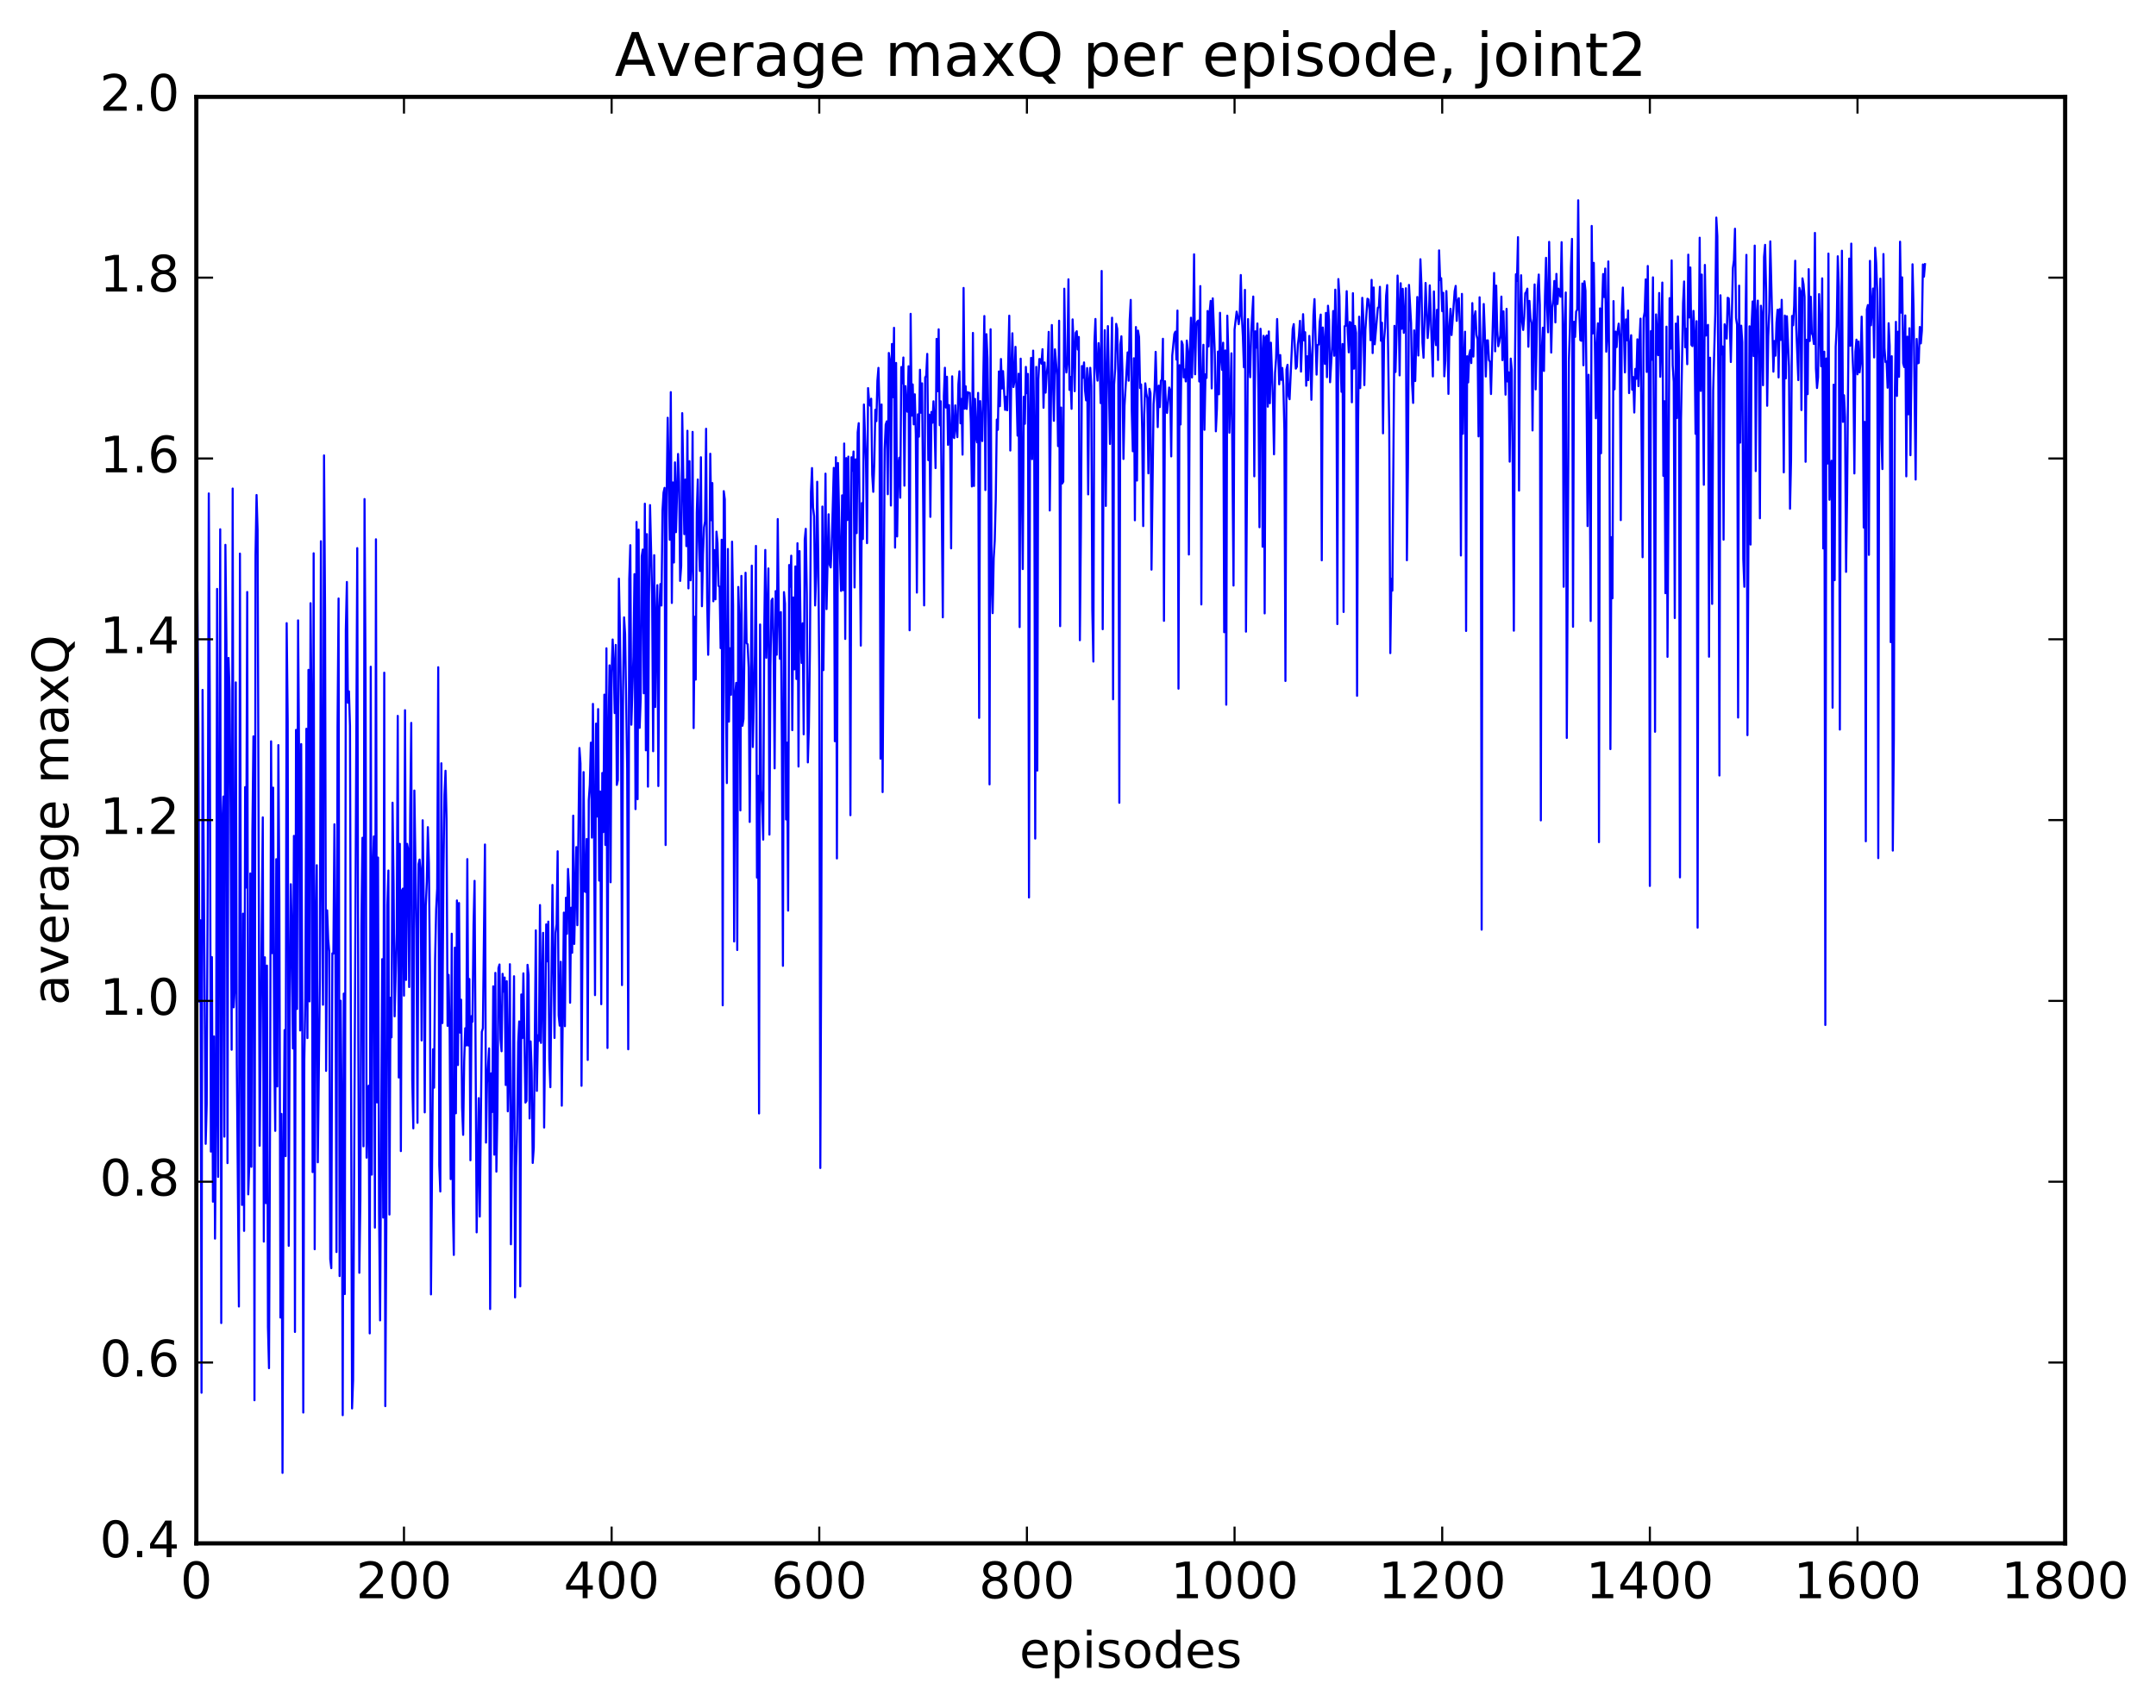 <?xml version="1.0" encoding="utf-8" standalone="no"?>
<!DOCTYPE svg PUBLIC "-//W3C//DTD SVG 1.1//EN"
  "http://www.w3.org/Graphics/SVG/1.1/DTD/svg11.dtd">
<!-- Created with matplotlib (http://matplotlib.org/) -->
<svg height="408pt" version="1.1" viewBox="0 0 515 408" width="515pt" xmlns="http://www.w3.org/2000/svg" xmlns:xlink="http://www.w3.org/1999/xlink">
 <defs>
  <style type="text/css">
*{stroke-linecap:butt;stroke-linejoin:round;stroke-miterlimit:100000;}
  </style>
 </defs>
 <g id="figure_1">
  <g id="patch_1">
   <path d="M 0 408.169 
L 515.768 408.169 
L 515.768 0 
L 0 0 
z
" style="fill:#ffffff;"/>
  </g>
  <g id="axes_1">
   <g id="patch_2">
    <path d="M 46.898 368.742 
L 493.298 368.742 
L 493.298 23.142 
L 46.898 23.142 
z
" style="fill:#ffffff;"/>
   </g>
   <g id="line2d_1">
    <path clip-path="url(#pc1cfe6713c)" d="M 47.145 141.643 
L 47.394 174.561 
L 47.642 239.34 
L 47.889 219.882 
L 48.138 332.762 
L 48.386 164.838 
L 49.13 273.29 
L 49.377 263.786 
L 49.626 205.947 
L 49.873 117.897 
L 50.121 167.702 
L 50.37 275.141 
L 50.617 228.675 
L 50.865 287.112 
L 51.114 247.623 
L 51.361 295.94 
L 51.609 265.784 
L 51.858 140.708 
L 52.105 281.186 
L 52.602 126.46 
L 52.849 316.11 
L 53.097 196.869 
L 53.346 190.309 
L 53.593 271.577 
L 53.842 130.175 
L 54.09 153.792 
L 54.337 277.896 
L 54.586 157.194 
L 54.834 164.947 
L 55.081 193.176 
L 55.33 250.81 
L 55.578 116.725 
L 55.825 240.681 
L 56.074 236.28 
L 56.322 163.039 
L 56.569 254.134 
L 57.066 312.159 
L 57.313 132.269 
L 57.562 241.567 
L 57.809 287.894 
L 58.057 218.301 
L 58.306 294.092 
L 58.553 188.061 
L 58.801 212.057 
L 59.05 141.444 
L 59.297 285.362 
L 59.545 278.325 
L 59.794 208.7 
L 60.041 278.78 
L 60.289 198.574 
L 60.538 175.936 
L 60.785 334.557 
L 61.033 132.667 
L 61.282 118.267 
L 61.529 126.685 
L 62.026 273.741 
L 62.77 195.289 
L 63.017 296.65 
L 63.266 228.725 
L 63.514 287.453 
L 63.761 230.707 
L 64.01 317.052 
L 64.257 326.89 
L 64.505 267.451 
L 64.754 177.121 
L 65.001 227.729 
L 65.249 188.183 
L 65.498 251.513 
L 65.746 270.193 
L 65.993 205.284 
L 66.242 259.579 
L 66.49 178.025 
L 66.737 215.285 
L 66.986 314.796 
L 67.234 266.147 
L 67.481 351.909 
L 67.73 276.473 
L 67.978 246.115 
L 68.225 276.243 
L 68.474 148.889 
L 68.722 172.376 
L 68.969 297.662 
L 69.218 238.434 
L 69.466 211.258 
L 69.713 223.542 
L 69.962 250.51 
L 70.21 199.716 
L 70.457 318.237 
L 70.706 174.386 
L 70.954 241.069 
L 71.201 148.223 
L 71.45 181.958 
L 71.698 246.205 
L 71.945 177.784 
L 72.194 238.676 
L 72.442 337.494 
L 72.689 253.223 
L 72.938 238.388 
L 73.186 174.122 
L 73.433 248.021 
L 73.681 160.048 
L 73.93 239.258 
L 74.177 144.12 
L 74.425 169.408 
L 74.674 280.038 
L 74.921 132.193 
L 75.169 298.475 
L 75.418 224.871 
L 75.665 206.721 
L 75.913 277.702 
L 76.409 233.451 
L 76.657 129.309 
L 76.906 207.899 
L 77.153 240.057 
L 77.401 108.81 
L 77.65 146.471 
L 77.897 255.862 
L 78.145 217.504 
L 78.394 224.434 
L 78.641 227.329 
L 78.889 300.86 
L 79.138 303 
L 79.385 227.783 
L 79.633 227.856 
L 79.882 196.946 
L 80.129 229.037 
L 80.377 299.14 
L 80.626 173.822 
L 80.874 142.992 
L 81.121 304.885 
L 81.37 239.095 
L 81.618 265.117 
L 81.865 338.126 
L 82.114 237.402 
L 82.362 309.183 
L 82.609 150.51 
L 82.858 139.048 
L 83.106 167.901 
L 83.353 165.184 
L 83.602 173.494 
L 84.097 336.514 
L 84.346 329.753 
L 85.338 130.957 
L 85.585 248.158 
L 85.834 304.101 
L 86.082 286.636 
L 86.329 221.239 
L 86.578 200.169 
L 86.826 273.885 
L 87.073 119.237 
L 87.322 162.417 
L 87.57 276.597 
L 87.817 260.676 
L 88.066 259.39 
L 88.314 318.582 
L 88.561 159.3 
L 88.809 280.653 
L 89.058 207.882 
L 89.305 199.836 
L 89.553 293.313 
L 89.802 128.85 
L 90.049 263.39 
L 90.297 204.887 
L 90.546 289.536 
L 90.793 315.469 
L 91.29 229.174 
L 91.537 290.909 
L 91.785 160.717 
L 92.034 335.959 
L 92.281 293.245 
L 92.529 216.296 
L 92.778 207.985 
L 93.025 290.186 
L 93.273 238.387 
L 93.522 247.848 
L 93.769 191.785 
L 94.017 211.359 
L 94.266 242.831 
L 94.761 223.022 
L 95.01 171.046 
L 95.257 257.447 
L 95.505 201.617 
L 95.754 275.029 
L 96.001 212.744 
L 96.249 212.311 
L 96.498 237.886 
L 96.746 169.683 
L 96.993 234.131 
L 97.242 201.617 
L 97.49 202.953 
L 97.737 235.834 
L 97.986 194.591 
L 98.234 172.719 
L 98.481 258.098 
L 98.73 269.597 
L 98.978 188.881 
L 99.474 222.137 
L 99.722 268.27 
L 99.969 206.475 
L 100.218 205.369 
L 100.466 208.134 
L 100.713 248.586 
L 100.962 195.982 
L 101.21 214.812 
L 101.457 265.776 
L 101.706 216.435 
L 101.954 210.668 
L 102.201 197.626 
L 102.45 206.31 
L 102.698 232.349 
L 102.945 309.263 
L 103.442 250.702 
L 103.689 259.876 
L 103.938 229.031 
L 104.186 217.301 
L 104.433 212.275 
L 104.681 159.416 
L 104.93 278.441 
L 105.177 284.68 
L 105.425 182.368 
L 105.674 244.434 
L 105.921 208.547 
L 106.169 189.92 
L 106.418 184.155 
L 106.665 195.684 
L 106.913 245.107 
L 107.162 232.92 
L 107.409 246.74 
L 107.657 281.714 
L 107.906 223.085 
L 108.153 287.35 
L 108.401 299.835 
L 108.65 226.412 
L 108.897 265.999 
L 109.145 215.142 
L 109.394 254.46 
L 109.641 215.753 
L 109.889 246.718 
L 110.138 238.853 
L 110.385 264.635 
L 110.633 271.144 
L 110.882 253.529 
L 111.129 245.673 
L 111.377 249.798 
L 111.626 205.263 
L 111.874 249.802 
L 112.121 233.91 
L 112.37 277.222 
L 112.618 242.78 
L 112.865 244.125 
L 113.114 221.049 
L 113.362 210.456 
L 113.858 294.442 
L 114.353 262.377 
L 114.602 290.671 
L 115.097 246.517 
L 115.346 245.684 
L 115.841 201.773 
L 116.09 272.997 
L 116.338 258.789 
L 116.834 250.488 
L 117.082 312.77 
L 117.329 256.448 
L 117.578 265.683 
L 117.826 235.658 
L 118.073 275.882 
L 118.322 232.448 
L 118.57 279.932 
L 118.817 265.619 
L 119.066 231.313 
L 119.314 230.442 
L 119.561 248.287 
L 119.809 251.177 
L 120.058 232.672 
L 120.305 236.929 
L 120.553 233.562 
L 120.802 259.238 
L 121.049 234.435 
L 121.297 265.522 
L 121.546 254.619 
L 121.793 230.376 
L 122.041 297.29 
L 122.785 233.256 
L 123.034 309.984 
L 123.281 278.93 
L 123.529 269.861 
L 123.778 249.001 
L 124.025 244.045 
L 124.273 307.345 
L 124.522 237.602 
L 124.769 248.027 
L 125.017 232.559 
L 125.513 263.431 
L 125.761 263.047 
L 126.01 230.522 
L 126.257 232.919 
L 126.505 267.227 
L 126.754 248.823 
L 127.001 255.828 
L 127.249 277.859 
L 127.498 274.292 
L 127.993 222.286 
L 128.242 260.642 
L 128.489 247.353 
L 128.738 248.694 
L 128.986 216.241 
L 129.233 249.178 
L 129.73 222.878 
L 129.977 269.397 
L 130.474 220.854 
L 130.721 229.69 
L 130.97 220.199 
L 131.218 253.227 
L 131.465 259.76 
L 131.962 211.434 
L 132.458 247.989 
L 132.706 222.922 
L 132.953 220.809 
L 133.202 203.389 
L 133.45 242.599 
L 133.697 245.059 
L 133.946 229.788 
L 134.194 264.175 
L 134.69 218.048 
L 134.938 245.186 
L 135.185 214.49 
L 135.434 223.105 
L 135.681 207.617 
L 135.929 212.453 
L 136.178 239.58 
L 136.425 216.874 
L 136.673 227.643 
L 136.922 194.877 
L 137.169 225.531 
L 137.666 202.391 
L 137.913 221.047 
L 138.41 178.723 
L 138.657 182.417 
L 138.905 259.427 
L 139.401 184.471 
L 139.649 212.985 
L 139.898 213.111 
L 140.145 200.456 
L 140.393 253.25 
L 140.642 191.169 
L 140.889 187.479 
L 141.137 177.436 
L 141.386 200.131 
L 141.633 168.179 
L 141.881 194.128 
L 142.13 237.76 
L 142.377 172.887 
L 142.625 195.092 
L 142.874 169.42 
L 143.121 210.393 
L 143.369 189.11 
L 143.618 239.928 
L 143.865 184.689 
L 144.113 198.8 
L 144.362 165.971 
L 144.609 201.883 
L 144.857 154.896 
L 145.106 250.39 
L 145.353 174.55 
L 145.601 158.968 
L 145.85 210.795 
L 146.097 160.66 
L 146.345 152.792 
L 146.594 158.667 
L 146.841 170.369 
L 147.089 154.085 
L 147.338 187.537 
L 147.585 186.363 
L 147.833 138.246 
L 148.082 150.15 
L 148.329 168.627 
L 148.577 235.363 
L 148.826 165 
L 149.073 147.505 
L 149.321 151.481 
L 149.817 183.716 
L 150.065 250.703 
L 150.314 138.338 
L 150.561 130.261 
L 150.81 173.154 
L 151.305 156.935 
L 151.554 137.177 
L 151.802 193.319 
L 152.049 124.708 
L 152.298 190.949 
L 152.546 126.541 
L 152.793 173.895 
L 153.042 166.986 
L 153.29 132.929 
L 153.537 131.299 
L 153.786 165.642 
L 154.034 120.343 
L 154.281 179.269 
L 154.53 127.612 
L 154.778 187.952 
L 155.025 142.809 
L 155.274 120.679 
L 155.769 141.866 
L 156.018 179.489 
L 156.266 132.649 
L 156.513 168.931 
L 156.762 148.309 
L 157.01 139.811 
L 157.257 187.805 
L 157.506 145.577 
L 157.754 139.542 
L 158.001 144.674 
L 158.25 121.965 
L 158.498 117.698 
L 158.745 116.56 
L 158.994 201.897 
L 159.242 118.575 
L 159.489 99.813 
L 159.986 128.972 
L 160.233 93.69 
L 160.482 144.062 
L 160.73 115.266 
L 160.977 134.396 
L 161.226 110.474 
L 161.474 127.152 
L 161.97 108.464 
L 162.218 115.129 
L 162.465 138.797 
L 162.714 135.207 
L 162.962 98.713 
L 163.458 127.614 
L 163.706 114.572 
L 163.953 130.48 
L 164.202 102.921 
L 164.45 140.581 
L 164.697 110.187 
L 164.946 138.651 
L 165.194 133.865 
L 165.441 103.19 
L 165.69 173.963 
L 165.938 147.375 
L 166.185 162.376 
L 166.434 122.557 
L 166.681 114.565 
L 166.929 129.335 
L 167.178 136.423 
L 167.425 109.251 
L 167.673 144.845 
L 167.922 132.446 
L 168.169 126.012 
L 168.417 124.535 
L 168.666 102.446 
L 168.913 142.871 
L 169.161 156.447 
L 169.41 143.18 
L 169.657 108.409 
L 169.905 124.287 
L 170.154 115.415 
L 170.401 143.659 
L 170.649 131.434 
L 170.898 143.193 
L 171.145 127.028 
L 171.393 129.714 
L 171.642 139.985 
L 171.889 140.186 
L 172.137 154.854 
L 172.386 128.955 
L 172.633 240.196 
L 172.881 117.347 
L 173.13 119.319 
L 173.377 164.846 
L 173.625 187.095 
L 173.874 131.172 
L 174.121 172.415 
L 174.369 154.889 
L 174.618 166.008 
L 174.865 129.42 
L 175.113 144.715 
L 175.362 224.945 
L 175.609 165.769 
L 175.857 163.155 
L 176.106 226.978 
L 176.353 140.239 
L 176.601 148.277 
L 176.85 193.629 
L 177.097 137.597 
L 177.345 173.406 
L 177.594 171.804 
L 178.089 136.844 
L 178.338 153.668 
L 178.585 153.922 
L 178.833 159.469 
L 179.082 196.385 
L 179.577 135.147 
L 179.826 178.476 
L 180.321 156.474 
L 180.57 130.43 
L 180.817 209.678 
L 181.065 185.362 
L 181.314 266.034 
L 181.561 149.206 
L 181.81 188.694 
L 182.058 192.441 
L 182.305 200.613 
L 182.554 150.421 
L 182.802 131.397 
L 183.049 157.166 
L 183.546 135.813 
L 183.793 199.406 
L 184.042 158.912 
L 184.29 143.505 
L 184.537 143.02 
L 184.786 154.493 
L 185.034 183.58 
L 185.281 141.228 
L 185.53 156.433 
L 185.778 124.013 
L 186.025 146.905 
L 186.274 157.393 
L 186.522 146.251 
L 186.769 177.903 
L 187.018 230.76 
L 187.266 141.468 
L 187.513 144.232 
L 187.762 195.79 
L 188.01 177.436 
L 188.257 217.571 
L 188.506 134.994 
L 188.754 140.186 
L 189.001 132.769 
L 189.25 174.454 
L 189.498 142.748 
L 189.745 159.924 
L 189.994 135.335 
L 190.242 162.229 
L 190.489 129.789 
L 190.738 183.147 
L 190.986 131.667 
L 191.233 150.439 
L 191.482 158.39 
L 191.73 148.92 
L 191.977 175.444 
L 192.226 128.953 
L 192.474 126.35 
L 192.721 142.071 
L 192.97 182.154 
L 193.218 173.749 
L 193.465 155.353 
L 193.714 117.594 
L 193.962 111.829 
L 194.209 121.244 
L 194.458 123.319 
L 194.706 144.656 
L 194.953 137.746 
L 195.202 115.103 
L 195.45 132.489 
L 195.697 160.549 
L 195.946 279.069 
L 196.194 219.075 
L 196.441 121.027 
L 196.69 160.107 
L 197.185 113.166 
L 197.434 145.535 
L 197.929 122.876 
L 198.178 134.915 
L 198.425 135.571 
L 198.673 130.294 
L 199.169 111.782 
L 199.417 177.099 
L 199.666 109.243 
L 199.913 205.104 
L 200.161 110.625 
L 200.657 133.361 
L 200.905 141.19 
L 201.154 118.349 
L 201.401 141.016 
L 201.649 105.967 
L 201.898 152.66 
L 202.145 109.454 
L 202.393 124.245 
L 202.642 109.098 
L 202.889 125.12 
L 203.137 194.773 
L 203.386 109.255 
L 203.633 112.474 
L 203.881 107.879 
L 204.13 140.358 
L 204.377 109.741 
L 204.625 127.375 
L 204.874 103.293 
L 205.121 101.105 
L 205.618 154.253 
L 205.865 120.2 
L 206.113 128.779 
L 206.362 96.649 
L 206.857 110.202 
L 207.106 129.771 
L 207.353 92.724 
L 207.601 95.884 
L 207.85 96.917 
L 208.097 95.262 
L 208.345 113.376 
L 208.594 117.515 
L 208.841 110.787 
L 209.089 97.902 
L 209.338 100.625 
L 209.585 90.986 
L 209.833 87.891 
L 210.082 97.495 
L 210.329 181.274 
L 210.577 96.633 
L 210.826 189.252 
L 211.321 107.359 
L 211.57 101.436 
L 211.817 100.676 
L 212.065 118.079 
L 212.314 84.331 
L 212.561 85.968 
L 212.81 120.781 
L 213.058 82.175 
L 213.305 94.898 
L 213.554 78.319 
L 213.802 130.843 
L 214.049 86.717 
L 214.298 128.168 
L 214.546 111.149 
L 214.793 109.351 
L 215.042 118.916 
L 215.29 87.697 
L 215.537 91.582 
L 215.786 85.417 
L 216.034 116.042 
L 216.281 92.245 
L 216.53 97.957 
L 216.778 98.39 
L 217.025 87.511 
L 217.274 150.592 
L 217.522 74.981 
L 217.769 99.326 
L 218.018 91.844 
L 218.266 101.389 
L 218.513 94.213 
L 218.762 103.87 
L 219.01 141.584 
L 219.257 98.997 
L 219.506 104.33 
L 219.754 88.347 
L 220.001 98.615 
L 220.25 91.589 
L 220.745 144.646 
L 220.994 90.21 
L 221.242 89.761 
L 221.489 84.555 
L 221.738 109.941 
L 221.986 99.077 
L 222.233 123.492 
L 222.482 98.439 
L 222.73 101.006 
L 222.977 95.879 
L 223.226 101.123 
L 223.474 111.834 
L 223.721 80.963 
L 223.97 93.484 
L 224.218 78.683 
L 224.465 101.595 
L 224.714 95.872 
L 225.209 147.493 
L 225.458 94.566 
L 225.706 87.864 
L 225.953 97.371 
L 226.202 90.017 
L 226.45 106.286 
L 226.697 96.781 
L 226.946 103.262 
L 227.194 131.02 
L 227.441 89.913 
L 227.69 104.252 
L 227.938 104.659 
L 228.185 96.847 
L 228.434 102.489 
L 228.681 104.449 
L 228.929 91.806 
L 229.178 88.709 
L 229.425 101.141 
L 229.673 95.309 
L 229.922 108.623 
L 230.169 68.797 
L 230.417 97.648 
L 230.666 92.291 
L 230.913 97.702 
L 231.161 93.698 
L 231.41 93.864 
L 231.657 93.868 
L 231.905 101.118 
L 232.154 116.231 
L 232.401 79.546 
L 232.649 116.11 
L 232.898 95.303 
L 233.145 104.209 
L 233.393 105.696 
L 233.642 93.87 
L 233.889 171.518 
L 234.137 95.835 
L 234.386 102.337 
L 234.633 105.38 
L 235.13 75.506 
L 235.377 117.085 
L 235.625 79.843 
L 235.874 85.516 
L 236.121 102.406 
L 236.369 187.413 
L 236.618 78.666 
L 236.865 138.446 
L 237.113 146.493 
L 237.362 133.425 
L 237.609 129.245 
L 237.857 119.294 
L 238.106 100.254 
L 238.353 102.694 
L 238.601 88.744 
L 238.85 97.049 
L 239.097 85.775 
L 239.345 92.836 
L 239.594 88.676 
L 240.089 97.928 
L 240.338 94.782 
L 240.585 98.025 
L 241.082 75.422 
L 241.329 107.64 
L 241.577 88.685 
L 241.826 79.626 
L 242.073 92.476 
L 242.321 91.062 
L 242.57 82.869 
L 243.065 104.083 
L 243.314 89.291 
L 243.561 149.826 
L 243.81 85.693 
L 244.305 135.968 
L 244.554 94.806 
L 244.802 101.255 
L 245.049 87.665 
L 245.298 93.949 
L 245.546 89.339 
L 245.793 214.434 
L 246.042 98.923 
L 246.29 85.508 
L 246.537 109.701 
L 246.786 83.769 
L 247.034 101.589 
L 247.281 200.354 
L 247.53 87.66 
L 247.778 184.111 
L 248.025 90.74 
L 248.274 85.775 
L 248.522 85.84 
L 248.769 86.899 
L 249.018 83.435 
L 249.266 97.428 
L 249.513 86.607 
L 249.762 93.812 
L 250.01 89.557 
L 250.257 87.233 
L 250.506 79.295 
L 250.754 121.969 
L 251.25 77.655 
L 251.745 100.545 
L 251.994 83.463 
L 252.489 89.623 
L 252.738 106.585 
L 252.986 76.625 
L 253.233 149.607 
L 253.482 97.366 
L 253.73 115.521 
L 253.977 115.079 
L 254.226 68.975 
L 254.474 85.325 
L 254.721 88.99 
L 254.97 86.362 
L 255.218 66.732 
L 255.465 93.15 
L 255.714 90.057 
L 255.962 97.679 
L 256.209 76.309 
L 256.457 82.615 
L 256.705 93.464 
L 256.954 79.527 
L 257.202 79.143 
L 257.45 83.506 
L 257.697 80.511 
L 257.945 152.959 
L 258.193 126.465 
L 258.442 87.46 
L 258.69 90.255 
L 258.938 86.593 
L 259.185 93.338 
L 259.433 95.655 
L 259.682 87.937 
L 259.93 118.115 
L 260.178 90.766 
L 260.425 87.876 
L 260.673 92.189 
L 260.921 145.678 
L 261.17 158.065 
L 261.418 81.951 
L 261.666 76.209 
L 261.913 88.003 
L 262.161 90.947 
L 262.409 81.975 
L 262.658 85.989 
L 262.906 96.305 
L 263.154 64.739 
L 263.401 150.334 
L 263.649 98.001 
L 263.897 78.881 
L 264.146 120.881 
L 264.394 89.09 
L 264.642 77.912 
L 265.137 106.075 
L 265.634 75.911 
L 265.882 167.073 
L 266.13 91.893 
L 266.377 88.043 
L 266.625 77.371 
L 266.873 78.558 
L 267.122 89.353 
L 267.37 191.807 
L 267.618 82.285 
L 267.865 80.343 
L 268.113 88.739 
L 268.361 109.66 
L 268.61 96.962 
L 269.353 84.196 
L 269.601 90.963 
L 269.849 76.489 
L 270.098 71.653 
L 270.346 98.225 
L 270.594 107.818 
L 270.841 85.594 
L 271.089 124.309 
L 271.337 78.137 
L 271.586 114.82 
L 271.834 78.987 
L 272.082 80.519 
L 272.329 92.707 
L 272.577 91.855 
L 272.825 102.484 
L 273.074 125.696 
L 273.322 98.994 
L 273.57 91.593 
L 273.817 93.994 
L 274.065 95.171 
L 274.313 113.096 
L 274.562 92.901 
L 274.81 93.925 
L 275.058 136.099 
L 275.553 96.553 
L 275.801 93.101 
L 276.05 84.063 
L 276.546 102.045 
L 276.793 92.149 
L 277.041 97.267 
L 277.289 91.011 
L 277.538 90.612 
L 277.786 80.944 
L 278.034 148.332 
L 278.281 91.082 
L 278.529 97.666 
L 278.777 98.663 
L 279.274 92.59 
L 279.522 93.284 
L 279.769 109.047 
L 280.017 84.939 
L 280.514 79.799 
L 280.762 79.244 
L 281.01 85.918 
L 281.257 74.195 
L 281.505 164.543 
L 281.753 87.26 
L 282.002 101.416 
L 282.25 81.533 
L 282.498 82.303 
L 282.745 90.166 
L 282.993 88.27 
L 283.241 91.139 
L 283.49 81.37 
L 283.738 83.899 
L 283.986 132.488 
L 284.233 84.407 
L 284.481 75.912 
L 284.729 90.189 
L 284.978 80.742 
L 285.226 60.761 
L 285.474 89.428 
L 285.721 77.786 
L 285.969 76.854 
L 286.217 76.592 
L 286.466 91.145 
L 286.714 68.354 
L 286.962 144.421 
L 287.209 91.25 
L 287.457 82.379 
L 287.705 102.69 
L 287.954 89.425 
L 288.202 90.296 
L 288.45 74.309 
L 288.697 82.774 
L 288.945 74.497 
L 289.193 71.881 
L 289.442 92.799 
L 289.69 71.283 
L 290.185 84.727 
L 290.433 103.049 
L 290.682 97.63 
L 290.93 83.997 
L 291.178 94.209 
L 291.425 74.738 
L 291.673 85.229 
L 291.921 88.377 
L 292.17 81.884 
L 292.418 151.05 
L 292.666 83.733 
L 292.913 168.374 
L 293.161 75.419 
L 293.409 84.465 
L 293.658 103.384 
L 294.154 84.415 
L 294.649 139.904 
L 294.897 78.733 
L 295.394 74.453 
L 295.642 75.608 
L 295.889 77.457 
L 296.137 75.52 
L 296.385 65.709 
L 296.634 75.453 
L 296.882 80.351 
L 297.13 87.749 
L 297.377 69.259 
L 297.625 150.918 
L 298.122 76.24 
L 298.37 86.201 
L 298.618 90.139 
L 298.865 79.515 
L 299.361 70.85 
L 299.61 113.804 
L 299.858 79.168 
L 300.106 83.063 
L 300.353 77.291 
L 300.601 93.665 
L 300.849 125.972 
L 301.098 78.55 
L 301.346 83.641 
L 301.594 130.63 
L 301.841 80.234 
L 302.089 146.553 
L 302.337 80.595 
L 302.586 80.141 
L 302.834 97.165 
L 303.082 79.191 
L 303.329 96.335 
L 303.577 81.878 
L 304.074 95.782 
L 304.322 108.55 
L 304.57 89.082 
L 304.817 85.625 
L 305.065 76.222 
L 305.562 91.822 
L 305.81 84.825 
L 306.058 90.753 
L 306.305 87.925 
L 306.553 92.322 
L 306.801 102.842 
L 307.05 162.703 
L 307.298 88.271 
L 307.546 87.158 
L 307.793 94.584 
L 308.041 95.384 
L 308.786 78.59 
L 309.034 77.435 
L 309.529 88.076 
L 309.777 87.619 
L 310.026 82.32 
L 310.274 80.242 
L 310.522 76.661 
L 310.769 88.785 
L 311.265 75.062 
L 311.514 81.343 
L 311.762 79.38 
L 312.01 92.165 
L 312.257 85.129 
L 312.505 90.827 
L 312.753 80.253 
L 313.002 84.675 
L 313.25 95.517 
L 313.745 75.231 
L 313.993 71.462 
L 314.49 89.508 
L 314.738 82.434 
L 314.986 82.311 
L 315.233 76.9 
L 315.481 75.158 
L 315.729 133.876 
L 315.978 78.246 
L 316.474 86.95 
L 316.721 74.762 
L 316.969 90.113 
L 317.217 73.046 
L 317.466 76.494 
L 317.714 91.326 
L 318.209 82.752 
L 318.457 74.314 
L 318.705 84.999 
L 318.954 69.207 
L 319.202 79.743 
L 319.45 149.112 
L 319.697 66.676 
L 319.945 70.824 
L 320.193 85.815 
L 320.442 93.617 
L 320.69 82.188 
L 320.938 146.213 
L 321.185 77.935 
L 321.433 77.867 
L 321.682 69.569 
L 321.93 79.241 
L 322.178 84.183 
L 322.425 76.915 
L 322.673 77.154 
L 322.921 96.115 
L 323.17 70.047 
L 323.418 88.09 
L 323.666 77.867 
L 323.913 79.529 
L 324.161 166.244 
L 324.409 100.991 
L 324.658 75.664 
L 324.906 92.72 
L 325.401 71.156 
L 325.649 75.842 
L 325.897 92.014 
L 326.146 78.901 
L 326.642 71.372 
L 326.889 71.557 
L 327.137 74.045 
L 327.385 81.283 
L 327.634 66.863 
L 327.882 84.357 
L 328.13 68.688 
L 328.377 82.259 
L 329.122 73.534 
L 329.37 73.365 
L 329.618 68.531 
L 329.865 81.419 
L 330.113 77.105 
L 330.361 103.533 
L 330.61 81.247 
L 330.858 78.268 
L 331.106 70.599 
L 331.353 68.116 
L 331.849 102.804 
L 332.098 156.044 
L 332.346 138.293 
L 332.594 141.118 
L 333.089 77.851 
L 333.337 88.878 
L 333.586 79.867 
L 333.834 65.836 
L 334.082 73.061 
L 334.329 89.69 
L 334.577 67.672 
L 334.825 78.559 
L 335.074 69.011 
L 335.322 79.528 
L 335.57 76.126 
L 335.817 68.875 
L 336.065 133.862 
L 336.313 111.289 
L 336.562 68.075 
L 337.058 77.197 
L 337.305 91.789 
L 337.553 96.268 
L 337.801 78.932 
L 338.05 91.043 
L 338.546 70.96 
L 338.793 84.94 
L 339.289 61.938 
L 339.538 68.114 
L 339.786 81.87 
L 340.034 85.478 
L 340.529 67.603 
L 341.026 80.757 
L 341.274 77.427 
L 341.522 68.181 
L 342.265 89.939 
L 342.514 69.629 
L 342.762 79.931 
L 343.01 82.464 
L 343.257 74.025 
L 343.505 86.008 
L 343.753 59.825 
L 344.002 66.906 
L 344.25 66.469 
L 344.498 74.35 
L 344.745 69.949 
L 344.993 89.908 
L 345.241 86.19 
L 345.49 69.543 
L 345.738 77.263 
L 345.986 94.116 
L 346.233 78.219 
L 346.481 73.785 
L 346.729 80.055 
L 347.474 69.542 
L 347.721 68.31 
L 347.969 76.665 
L 348.217 71.894 
L 348.466 71.233 
L 348.714 77.624 
L 348.962 132.72 
L 349.209 70.218 
L 349.457 103.646 
L 349.705 85.738 
L 349.954 79.252 
L 350.202 150.754 
L 350.45 85.122 
L 350.697 91.365 
L 350.945 84.816 
L 351.193 83.676 
L 351.442 86.745 
L 351.69 72.422 
L 351.938 85.195 
L 352.185 75.77 
L 352.433 74.368 
L 352.682 80 
L 352.93 81.041 
L 353.178 104.259 
L 353.425 71.026 
L 353.673 84.224 
L 353.921 222.121 
L 354.17 83.287 
L 354.418 72.634 
L 354.666 79.231 
L 354.913 89.958 
L 355.161 81.331 
L 355.409 81.321 
L 355.658 86.024 
L 355.906 86.429 
L 356.154 94.145 
L 356.897 65.211 
L 357.146 83.941 
L 357.394 68.235 
L 357.642 78.944 
L 357.889 82.734 
L 358.137 81.678 
L 358.385 80.078 
L 358.634 70.862 
L 358.882 86.045 
L 359.13 74.388 
L 359.625 94.292 
L 359.873 73.794 
L 360.122 91.153 
L 360.37 88.956 
L 360.618 110.301 
L 360.865 85.676 
L 361.113 88.356 
L 361.361 113.782 
L 361.61 150.69 
L 361.858 88.715 
L 362.106 65.529 
L 362.353 67.112 
L 362.601 56.659 
L 362.849 117.216 
L 363.098 75.882 
L 363.346 65.763 
L 363.594 76.94 
L 363.841 78.839 
L 364.089 75.774 
L 364.337 70.064 
L 364.586 69.736 
L 364.834 68.969 
L 365.082 82.844 
L 365.329 71.889 
L 365.577 76.032 
L 365.825 77.172 
L 366.074 102.844 
L 366.322 76.663 
L 366.57 67.958 
L 366.817 93.038 
L 367.313 68.904 
L 367.562 65.594 
L 367.81 72.939 
L 368.058 196.01 
L 368.305 83.142 
L 368.553 78.295 
L 368.801 88.627 
L 369.05 70.738 
L 369.298 61.603 
L 369.546 73.124 
L 369.793 79.395 
L 370.041 57.792 
L 370.538 84.236 
L 370.786 73.463 
L 371.034 71.58 
L 371.281 67.135 
L 371.529 77.032 
L 371.777 65.437 
L 372.026 72.63 
L 372.274 68.974 
L 372.522 70.407 
L 372.769 70.898 
L 373.017 57.862 
L 373.265 75.269 
L 373.514 140.197 
L 373.762 77.984 
L 374.01 69.881 
L 374.257 176.315 
L 374.753 86.28 
L 375.002 78.454 
L 375.25 63.808 
L 375.498 57.076 
L 375.745 149.757 
L 375.993 76.875 
L 376.241 80.496 
L 376.49 74.442 
L 376.738 73.984 
L 376.986 47.859 
L 377.233 73.942 
L 377.481 81.269 
L 377.729 81.418 
L 377.978 67.723 
L 378.226 87.274 
L 378.474 67.2 
L 378.721 69.474 
L 378.969 92.029 
L 379.217 125.691 
L 379.466 89.533 
L 379.714 107.735 
L 379.962 148.37 
L 380.209 53.98 
L 380.457 79.677 
L 380.705 62.804 
L 381.202 99.929 
L 381.45 82.179 
L 381.697 77.252 
L 381.945 201.212 
L 382.193 73.677 
L 382.442 108.285 
L 382.69 73.249 
L 382.938 65.475 
L 383.185 70.97 
L 383.433 64.165 
L 383.682 84.027 
L 383.93 79.668 
L 384.178 62.466 
L 384.425 93.683 
L 384.673 178.984 
L 384.921 128.346 
L 385.17 142.942 
L 385.418 71.941 
L 385.666 93.021 
L 385.913 79.244 
L 386.161 82.928 
L 386.409 79.077 
L 386.658 77.321 
L 386.906 80.379 
L 387.154 124.271 
L 387.401 74.608 
L 387.649 68.705 
L 388.146 88.975 
L 388.394 76.309 
L 388.642 81.302 
L 388.889 74.186 
L 389.137 93.916 
L 389.385 82.667 
L 389.634 80.094 
L 389.882 93.119 
L 390.13 90.091 
L 390.377 98.564 
L 390.625 88.134 
L 390.873 90.503 
L 391.122 81.064 
L 391.37 92.264 
L 391.618 81.622 
L 391.865 76.132 
L 392.361 133.136 
L 392.61 75.966 
L 392.858 74.538 
L 393.106 66.747 
L 393.353 88.865 
L 393.601 63.549 
L 393.849 89.902 
L 394.098 211.675 
L 394.346 79.113 
L 394.594 85.962 
L 394.841 66.263 
L 395.089 106.226 
L 395.337 174.841 
L 395.586 75.118 
L 396.082 84.851 
L 396.329 70.004 
L 396.577 90.017 
L 396.825 80.87 
L 397.074 67.509 
L 397.322 113.694 
L 397.57 95.865 
L 397.817 141.732 
L 398.065 78.049 
L 398.313 156.938 
L 398.81 71.239 
L 399.058 83.305 
L 399.305 62.214 
L 399.553 87.272 
L 399.801 91.246 
L 400.05 147.661 
L 400.298 77.316 
L 400.546 99.885 
L 400.793 75.605 
L 401.041 85.181 
L 401.289 209.627 
L 401.538 100.299 
L 402.034 72.367 
L 402.281 67.251 
L 402.529 82.971 
L 402.777 78.557 
L 403.026 87.022 
L 403.274 60.843 
L 403.522 75.846 
L 403.769 63.904 
L 404.017 82.405 
L 404.265 82.691 
L 404.514 74.278 
L 404.762 79.682 
L 405.01 103.653 
L 405.257 76.734 
L 405.505 221.646 
L 405.753 89.383 
L 406.002 56.799 
L 406.25 93.401 
L 406.498 65.599 
L 406.993 115.829 
L 407.241 63.3 
L 407.49 80.175 
L 407.738 78.235 
L 407.986 77.626 
L 408.233 156.908 
L 408.481 85.458 
L 408.978 144.286 
L 409.226 93.256 
L 409.721 74.901 
L 409.969 51.988 
L 410.217 56.428 
L 410.466 92.362 
L 410.714 185.286 
L 410.962 70.549 
L 411.209 84.692 
L 411.457 82.78 
L 411.705 128.947 
L 411.954 77.475 
L 412.202 78.693 
L 412.45 80.898 
L 412.697 71.142 
L 412.945 71.306 
L 413.193 77.228 
L 413.442 86.494 
L 413.938 64.03 
L 414.185 62.187 
L 414.433 54.652 
L 414.682 75.983 
L 414.93 77.599 
L 415.178 171.441 
L 415.425 68.246 
L 415.673 105.751 
L 415.921 77.812 
L 416.17 81.783 
L 416.418 133.551 
L 416.666 140.2 
L 416.913 80.418 
L 417.161 60.895 
L 417.409 175.647 
L 417.906 77.958 
L 418.154 130.109 
L 418.401 77.615 
L 418.649 72.024 
L 418.897 85.073 
L 419.146 58.679 
L 419.394 112.549 
L 419.642 75.294 
L 419.889 71.823 
L 420.137 87.495 
L 420.385 123.83 
L 420.634 73.046 
L 420.882 75.82 
L 421.13 92.041 
L 421.377 61.393 
L 421.625 58.501 
L 421.873 69.594 
L 422.122 96.949 
L 422.37 80.402 
L 422.618 74.529 
L 422.865 57.673 
L 423.61 88.799 
L 423.858 81.474 
L 424.106 84.982 
L 424.353 77.103 
L 424.601 74.014 
L 424.849 90.176 
L 425.098 73.865 
L 425.346 81.217 
L 425.594 71.633 
L 425.841 85.343 
L 426.089 112.859 
L 426.337 75.397 
L 426.586 90.396 
L 426.834 75.565 
L 427.329 87.538 
L 427.577 121.552 
L 427.825 109.941 
L 428.074 75.486 
L 428.322 77.712 
L 428.57 73.053 
L 428.817 62.299 
L 429.065 78.382 
L 429.562 90.823 
L 429.81 68.766 
L 430.058 69.69 
L 430.305 97.973 
L 430.553 66.504 
L 430.801 67.907 
L 431.05 70.912 
L 431.298 110.332 
L 431.546 81.175 
L 431.793 94.165 
L 432.041 64.307 
L 432.289 81.484 
L 432.538 70.897 
L 432.786 79.597 
L 433.034 80.185 
L 433.281 82.198 
L 433.529 55.65 
L 433.777 88.063 
L 434.026 92.706 
L 434.274 90.124 
L 434.522 70.27 
L 435.017 87.52 
L 435.265 66.504 
L 435.514 131.036 
L 435.762 84.029 
L 436.01 244.894 
L 436.257 85.655 
L 436.505 110.768 
L 436.753 60.585 
L 437.002 119.407 
L 437.25 112.841 
L 437.498 110.087 
L 437.745 169.083 
L 437.993 91.908 
L 438.241 138.622 
L 438.49 82.842 
L 438.738 77.961 
L 438.986 61.231 
L 439.233 68.588 
L 439.481 174.313 
L 439.729 84.041 
L 439.978 59.903 
L 440.226 100.797 
L 440.474 94.431 
L 440.721 99.646 
L 440.969 136.634 
L 441.217 118.145 
L 441.714 61.78 
L 441.962 82.61 
L 442.209 58.205 
L 442.457 83.388 
L 442.705 89.549 
L 442.954 113.116 
L 443.202 83.979 
L 443.45 81.151 
L 443.697 89.437 
L 443.945 81.588 
L 444.193 88.966 
L 444.442 86.631 
L 444.69 75.657 
L 444.938 88.176 
L 445.185 126.048 
L 445.433 100.804 
L 445.682 201.001 
L 445.93 73.948 
L 446.178 72.882 
L 446.425 132.573 
L 446.673 62.325 
L 446.921 77.708 
L 447.418 68.933 
L 447.666 85.4 
L 447.913 59.202 
L 448.161 62.821 
L 448.409 69.727 
L 448.658 205.029 
L 448.906 79.263 
L 449.154 66.561 
L 449.401 104.655 
L 449.649 112.071 
L 449.897 60.697 
L 450.146 83.195 
L 450.394 86.508 
L 450.642 86.339 
L 450.889 92.64 
L 451.137 77.229 
L 451.385 82.65 
L 451.634 153.43 
L 451.882 85.115 
L 452.13 203.226 
L 452.377 176.804 
L 452.625 93.922 
L 452.873 76.896 
L 453.122 94.602 
L 453.37 79.259 
L 453.618 90.026 
L 453.865 57.75 
L 454.113 74.696 
L 454.361 66.263 
L 454.61 86.776 
L 454.858 87.701 
L 455.106 75.368 
L 455.353 113.812 
L 455.601 80.445 
L 455.849 98.98 
L 456.098 78.428 
L 456.346 108.759 
L 456.841 63.141 
L 457.089 73.837 
L 457.586 114.577 
L 457.834 80.984 
L 458.082 86.819 
L 458.329 86.695 
L 458.577 78.115 
L 458.825 82.042 
L 459.074 79.02 
L 459.322 63.194 
L 459.57 66.101 
L 459.817 63.116 
L 459.817 63.116 
" style="fill:none;stroke:#0000ff;stroke-linecap:square;stroke-width:0.5;"/>
   </g>
   <g id="patch_3">
    <path d="M 46.898 368.742 
L 46.898 23.142 
" style="fill:none;stroke:#000000;stroke-linecap:square;stroke-linejoin:miter;"/>
   </g>
   <g id="patch_4">
    <path d="M 493.298 368.742 
L 493.298 23.142 
" style="fill:none;stroke:#000000;stroke-linecap:square;stroke-linejoin:miter;"/>
   </g>
   <g id="patch_5">
    <path d="M 46.898 368.742 
L 493.298 368.742 
" style="fill:none;stroke:#000000;stroke-linecap:square;stroke-linejoin:miter;"/>
   </g>
   <g id="patch_6">
    <path d="M 46.898 23.142 
L 493.298 23.142 
" style="fill:none;stroke:#000000;stroke-linecap:square;stroke-linejoin:miter;"/>
   </g>
   <g id="matplotlib.axis_1">
    <g id="xtick_1">
     <g id="line2d_2">
      <defs>
       <path d="M 0 0 
L 0 -4 
" id="m659dd2cdc7" style="stroke:#000000;stroke-width:0.5;"/>
      </defs>
      <g>
       <use style="stroke:#000000;stroke-width:0.5;" x="46.898" xlink:href="#m659dd2cdc7" y="368.742"/>
      </g>
     </g>
     <g id="line2d_3">
      <defs>
       <path d="M 0 0 
L 0 4 
" id="m765c051c4b" style="stroke:#000000;stroke-width:0.5;"/>
      </defs>
      <g>
       <use style="stroke:#000000;stroke-width:0.5;" x="46.898" xlink:href="#m765c051c4b" y="23.142"/>
      </g>
     </g>
     <g id="text_1">
      <!-- 0 -->
      <defs>
       <path d="M 31.781 66.406 
Q 24.172 66.406 20.328 58.906 
Q 16.5 51.422 16.5 36.375 
Q 16.5 21.391 20.328 13.891 
Q 24.172 6.391 31.781 6.391 
Q 39.453 6.391 43.281 13.891 
Q 47.125 21.391 47.125 36.375 
Q 47.125 51.422 43.281 58.906 
Q 39.453 66.406 31.781 66.406 
M 31.781 74.219 
Q 44.047 74.219 50.516 64.516 
Q 56.984 54.828 56.984 36.375 
Q 56.984 17.969 50.516 8.266 
Q 44.047 -1.422 31.781 -1.422 
Q 19.531 -1.422 13.062 8.266 
Q 6.594 17.969 6.594 36.375 
Q 6.594 54.828 13.062 64.516 
Q 19.531 74.219 31.781 74.219 
" id="BitstreamVeraSans-Roman-30"/>
      </defs>
      <g transform="translate(43.08 381.86)scale(0.12 -0.12)">
       <use xlink:href="#BitstreamVeraSans-Roman-30"/>
      </g>
     </g>
    </g>
    <g id="xtick_2">
     <g id="line2d_4">
      <g>
       <use style="stroke:#000000;stroke-width:0.5;" x="96.498" xlink:href="#m659dd2cdc7" y="368.742"/>
      </g>
     </g>
     <g id="line2d_5">
      <g>
       <use style="stroke:#000000;stroke-width:0.5;" x="96.498" xlink:href="#m765c051c4b" y="23.142"/>
      </g>
     </g>
     <g id="text_2">
      <!-- 200 -->
      <defs>
       <path d="M 19.188 8.297 
L 53.609 8.297 
L 53.609 0 
L 7.328 0 
L 7.328 8.297 
Q 12.938 14.109 22.625 23.891 
Q 32.328 33.688 34.812 36.531 
Q 39.547 41.844 41.422 45.531 
Q 43.312 49.219 43.312 52.781 
Q 43.312 58.594 39.234 62.25 
Q 35.156 65.922 28.609 65.922 
Q 23.969 65.922 18.812 64.312 
Q 13.672 62.703 7.812 59.422 
L 7.812 69.391 
Q 13.766 71.781 18.938 73 
Q 24.125 74.219 28.422 74.219 
Q 39.75 74.219 46.484 68.547 
Q 53.219 62.891 53.219 53.422 
Q 53.219 48.922 51.531 44.891 
Q 49.859 40.875 45.406 35.406 
Q 44.188 33.984 37.641 27.219 
Q 31.109 20.453 19.188 8.297 
" id="BitstreamVeraSans-Roman-32"/>
      </defs>
      <g transform="translate(85.045 381.86)scale(0.12 -0.12)">
       <use xlink:href="#BitstreamVeraSans-Roman-32"/>
       <use x="63.623" xlink:href="#BitstreamVeraSans-Roman-30"/>
       <use x="127.246" xlink:href="#BitstreamVeraSans-Roman-30"/>
      </g>
     </g>
    </g>
    <g id="xtick_3">
     <g id="line2d_6">
      <g>
       <use style="stroke:#000000;stroke-width:0.5;" x="146.097" xlink:href="#m659dd2cdc7" y="368.742"/>
      </g>
     </g>
     <g id="line2d_7">
      <g>
       <use style="stroke:#000000;stroke-width:0.5;" x="146.097" xlink:href="#m765c051c4b" y="23.142"/>
      </g>
     </g>
     <g id="text_3">
      <!-- 400 -->
      <defs>
       <path d="M 37.797 64.312 
L 12.891 25.391 
L 37.797 25.391 
z
M 35.203 72.906 
L 47.609 72.906 
L 47.609 25.391 
L 58.016 25.391 
L 58.016 17.188 
L 47.609 17.188 
L 47.609 0 
L 37.797 0 
L 37.797 17.188 
L 4.891 17.188 
L 4.891 26.703 
z
" id="BitstreamVeraSans-Roman-34"/>
      </defs>
      <g transform="translate(134.645 381.86)scale(0.12 -0.12)">
       <use xlink:href="#BitstreamVeraSans-Roman-34"/>
       <use x="63.623" xlink:href="#BitstreamVeraSans-Roman-30"/>
       <use x="127.246" xlink:href="#BitstreamVeraSans-Roman-30"/>
      </g>
     </g>
    </g>
    <g id="xtick_4">
     <g id="line2d_8">
      <g>
       <use style="stroke:#000000;stroke-width:0.5;" x="195.697" xlink:href="#m659dd2cdc7" y="368.742"/>
      </g>
     </g>
     <g id="line2d_9">
      <g>
       <use style="stroke:#000000;stroke-width:0.5;" x="195.697" xlink:href="#m765c051c4b" y="23.142"/>
      </g>
     </g>
     <g id="text_4">
      <!-- 600 -->
      <defs>
       <path d="M 33.016 40.375 
Q 26.375 40.375 22.484 35.828 
Q 18.609 31.297 18.609 23.391 
Q 18.609 15.531 22.484 10.953 
Q 26.375 6.391 33.016 6.391 
Q 39.656 6.391 43.531 10.953 
Q 47.406 15.531 47.406 23.391 
Q 47.406 31.297 43.531 35.828 
Q 39.656 40.375 33.016 40.375 
M 52.594 71.297 
L 52.594 62.312 
Q 48.875 64.062 45.094 64.984 
Q 41.312 65.922 37.594 65.922 
Q 27.828 65.922 22.672 59.328 
Q 17.531 52.734 16.797 39.406 
Q 19.672 43.656 24.016 45.922 
Q 28.375 48.188 33.594 48.188 
Q 44.578 48.188 50.953 41.516 
Q 57.328 34.859 57.328 23.391 
Q 57.328 12.156 50.688 5.359 
Q 44.047 -1.422 33.016 -1.422 
Q 20.359 -1.422 13.672 8.266 
Q 6.984 17.969 6.984 36.375 
Q 6.984 53.656 15.188 63.938 
Q 23.391 74.219 37.203 74.219 
Q 40.922 74.219 44.703 73.484 
Q 48.484 72.75 52.594 71.297 
" id="BitstreamVeraSans-Roman-36"/>
      </defs>
      <g transform="translate(184.245 381.86)scale(0.12 -0.12)">
       <use xlink:href="#BitstreamVeraSans-Roman-36"/>
       <use x="63.623" xlink:href="#BitstreamVeraSans-Roman-30"/>
       <use x="127.246" xlink:href="#BitstreamVeraSans-Roman-30"/>
      </g>
     </g>
    </g>
    <g id="xtick_5">
     <g id="line2d_10">
      <g>
       <use style="stroke:#000000;stroke-width:0.5;" x="245.298" xlink:href="#m659dd2cdc7" y="368.742"/>
      </g>
     </g>
     <g id="line2d_11">
      <g>
       <use style="stroke:#000000;stroke-width:0.5;" x="245.298" xlink:href="#m765c051c4b" y="23.142"/>
      </g>
     </g>
     <g id="text_5">
      <!-- 800 -->
      <defs>
       <path d="M 31.781 34.625 
Q 24.75 34.625 20.719 30.859 
Q 16.703 27.094 16.703 20.516 
Q 16.703 13.922 20.719 10.156 
Q 24.75 6.391 31.781 6.391 
Q 38.812 6.391 42.859 10.172 
Q 46.922 13.969 46.922 20.516 
Q 46.922 27.094 42.891 30.859 
Q 38.875 34.625 31.781 34.625 
M 21.922 38.812 
Q 15.578 40.375 12.031 44.719 
Q 8.5 49.078 8.5 55.328 
Q 8.5 64.062 14.719 69.141 
Q 20.953 74.219 31.781 74.219 
Q 42.672 74.219 48.875 69.141 
Q 55.078 64.062 55.078 55.328 
Q 55.078 49.078 51.531 44.719 
Q 48 40.375 41.703 38.812 
Q 48.828 37.156 52.797 32.312 
Q 56.781 27.484 56.781 20.516 
Q 56.781 9.906 50.312 4.234 
Q 43.844 -1.422 31.781 -1.422 
Q 19.734 -1.422 13.25 4.234 
Q 6.781 9.906 6.781 20.516 
Q 6.781 27.484 10.781 32.312 
Q 14.797 37.156 21.922 38.812 
M 18.312 54.391 
Q 18.312 48.734 21.844 45.562 
Q 25.391 42.391 31.781 42.391 
Q 38.141 42.391 41.719 45.562 
Q 45.312 48.734 45.312 54.391 
Q 45.312 60.062 41.719 63.234 
Q 38.141 66.406 31.781 66.406 
Q 25.391 66.406 21.844 63.234 
Q 18.312 60.062 18.312 54.391 
" id="BitstreamVeraSans-Roman-38"/>
      </defs>
      <g transform="translate(233.845 381.86)scale(0.12 -0.12)">
       <use xlink:href="#BitstreamVeraSans-Roman-38"/>
       <use x="63.623" xlink:href="#BitstreamVeraSans-Roman-30"/>
       <use x="127.246" xlink:href="#BitstreamVeraSans-Roman-30"/>
      </g>
     </g>
    </g>
    <g id="xtick_6">
     <g id="line2d_12">
      <g>
       <use style="stroke:#000000;stroke-width:0.5;" x="294.897" xlink:href="#m659dd2cdc7" y="368.742"/>
      </g>
     </g>
     <g id="line2d_13">
      <g>
       <use style="stroke:#000000;stroke-width:0.5;" x="294.897" xlink:href="#m765c051c4b" y="23.142"/>
      </g>
     </g>
     <g id="text_6">
      <!-- 1000 -->
      <defs>
       <path d="M 12.406 8.297 
L 28.516 8.297 
L 28.516 63.922 
L 10.984 60.406 
L 10.984 69.391 
L 28.422 72.906 
L 38.281 72.906 
L 38.281 8.297 
L 54.391 8.297 
L 54.391 0 
L 12.406 0 
z
" id="BitstreamVeraSans-Roman-31"/>
      </defs>
      <g transform="translate(279.627 381.86)scale(0.12 -0.12)">
       <use xlink:href="#BitstreamVeraSans-Roman-31"/>
       <use x="63.623" xlink:href="#BitstreamVeraSans-Roman-30"/>
       <use x="127.246" xlink:href="#BitstreamVeraSans-Roman-30"/>
       <use x="190.869" xlink:href="#BitstreamVeraSans-Roman-30"/>
      </g>
     </g>
    </g>
    <g id="xtick_7">
     <g id="line2d_14">
      <g>
       <use style="stroke:#000000;stroke-width:0.5;" x="344.498" xlink:href="#m659dd2cdc7" y="368.742"/>
      </g>
     </g>
     <g id="line2d_15">
      <g>
       <use style="stroke:#000000;stroke-width:0.5;" x="344.498" xlink:href="#m765c051c4b" y="23.142"/>
      </g>
     </g>
     <g id="text_7">
      <!-- 1200 -->
      <g transform="translate(329.228 381.86)scale(0.12 -0.12)">
       <use xlink:href="#BitstreamVeraSans-Roman-31"/>
       <use x="63.623" xlink:href="#BitstreamVeraSans-Roman-32"/>
       <use x="127.246" xlink:href="#BitstreamVeraSans-Roman-30"/>
       <use x="190.869" xlink:href="#BitstreamVeraSans-Roman-30"/>
      </g>
     </g>
    </g>
    <g id="xtick_8">
     <g id="line2d_16">
      <g>
       <use style="stroke:#000000;stroke-width:0.5;" x="394.098" xlink:href="#m659dd2cdc7" y="368.742"/>
      </g>
     </g>
     <g id="line2d_17">
      <g>
       <use style="stroke:#000000;stroke-width:0.5;" x="394.098" xlink:href="#m765c051c4b" y="23.142"/>
      </g>
     </g>
     <g id="text_8">
      <!-- 1400 -->
      <g transform="translate(378.827 381.86)scale(0.12 -0.12)">
       <use xlink:href="#BitstreamVeraSans-Roman-31"/>
       <use x="63.623" xlink:href="#BitstreamVeraSans-Roman-34"/>
       <use x="127.246" xlink:href="#BitstreamVeraSans-Roman-30"/>
       <use x="190.869" xlink:href="#BitstreamVeraSans-Roman-30"/>
      </g>
     </g>
    </g>
    <g id="xtick_9">
     <g id="line2d_18">
      <g>
       <use style="stroke:#000000;stroke-width:0.5;" x="443.697" xlink:href="#m659dd2cdc7" y="368.742"/>
      </g>
     </g>
     <g id="line2d_19">
      <g>
       <use style="stroke:#000000;stroke-width:0.5;" x="443.697" xlink:href="#m765c051c4b" y="23.142"/>
      </g>
     </g>
     <g id="text_9">
      <!-- 1600 -->
      <g transform="translate(428.428 381.86)scale(0.12 -0.12)">
       <use xlink:href="#BitstreamVeraSans-Roman-31"/>
       <use x="63.623" xlink:href="#BitstreamVeraSans-Roman-36"/>
       <use x="127.246" xlink:href="#BitstreamVeraSans-Roman-30"/>
       <use x="190.869" xlink:href="#BitstreamVeraSans-Roman-30"/>
      </g>
     </g>
    </g>
    <g id="xtick_10">
     <g id="line2d_20">
      <g>
       <use style="stroke:#000000;stroke-width:0.5;" x="493.298" xlink:href="#m659dd2cdc7" y="368.742"/>
      </g>
     </g>
     <g id="line2d_21">
      <g>
       <use style="stroke:#000000;stroke-width:0.5;" x="493.298" xlink:href="#m765c051c4b" y="23.142"/>
      </g>
     </g>
     <g id="text_10">
      <!-- 1800 -->
      <g transform="translate(478.027 381.86)scale(0.12 -0.12)">
       <use xlink:href="#BitstreamVeraSans-Roman-31"/>
       <use x="63.623" xlink:href="#BitstreamVeraSans-Roman-38"/>
       <use x="127.246" xlink:href="#BitstreamVeraSans-Roman-30"/>
       <use x="190.869" xlink:href="#BitstreamVeraSans-Roman-30"/>
      </g>
     </g>
    </g>
    <g id="text_11">
     <!-- episodes -->
     <defs>
      <path d="M 9.422 54.688 
L 18.406 54.688 
L 18.406 0 
L 9.422 0 
z
M 9.422 75.984 
L 18.406 75.984 
L 18.406 64.594 
L 9.422 64.594 
z
" id="BitstreamVeraSans-Roman-69"/>
      <path d="M 44.281 53.078 
L 44.281 44.578 
Q 40.484 46.531 36.375 47.5 
Q 32.281 48.484 27.875 48.484 
Q 21.188 48.484 17.844 46.438 
Q 14.5 44.391 14.5 40.281 
Q 14.5 37.156 16.891 35.375 
Q 19.281 33.594 26.516 31.984 
L 29.594 31.297 
Q 39.156 29.25 43.188 25.516 
Q 47.219 21.781 47.219 15.094 
Q 47.219 7.469 41.188 3.016 
Q 35.156 -1.422 24.609 -1.422 
Q 20.219 -1.422 15.453 -0.562 
Q 10.688 0.297 5.422 2 
L 5.422 11.281 
Q 10.406 8.688 15.234 7.391 
Q 20.062 6.109 24.812 6.109 
Q 31.156 6.109 34.562 8.281 
Q 37.984 10.453 37.984 14.406 
Q 37.984 18.062 35.516 20.016 
Q 33.062 21.969 24.703 23.781 
L 21.578 24.516 
Q 13.234 26.266 9.516 29.906 
Q 5.812 33.547 5.812 39.891 
Q 5.812 47.609 11.281 51.797 
Q 16.75 56 26.812 56 
Q 31.781 56 36.172 55.266 
Q 40.578 54.547 44.281 53.078 
" id="BitstreamVeraSans-Roman-73"/>
      <path d="M 18.109 8.203 
L 18.109 -20.797 
L 9.078 -20.797 
L 9.078 54.688 
L 18.109 54.688 
L 18.109 46.391 
Q 20.953 51.266 25.266 53.625 
Q 29.594 56 35.594 56 
Q 45.562 56 51.781 48.094 
Q 58.016 40.188 58.016 27.297 
Q 58.016 14.406 51.781 6.484 
Q 45.562 -1.422 35.594 -1.422 
Q 29.594 -1.422 25.266 0.953 
Q 20.953 3.328 18.109 8.203 
M 48.688 27.297 
Q 48.688 37.203 44.609 42.844 
Q 40.531 48.484 33.406 48.484 
Q 26.266 48.484 22.188 42.844 
Q 18.109 37.203 18.109 27.297 
Q 18.109 17.391 22.188 11.75 
Q 26.266 6.109 33.406 6.109 
Q 40.531 6.109 44.609 11.75 
Q 48.688 17.391 48.688 27.297 
" id="BitstreamVeraSans-Roman-70"/>
      <path d="M 30.609 48.391 
Q 23.391 48.391 19.188 42.75 
Q 14.984 37.109 14.984 27.297 
Q 14.984 17.484 19.156 11.844 
Q 23.344 6.203 30.609 6.203 
Q 37.797 6.203 41.984 11.859 
Q 46.188 17.531 46.188 27.297 
Q 46.188 37.016 41.984 42.703 
Q 37.797 48.391 30.609 48.391 
M 30.609 56 
Q 42.328 56 49.016 48.375 
Q 55.719 40.766 55.719 27.297 
Q 55.719 13.875 49.016 6.219 
Q 42.328 -1.422 30.609 -1.422 
Q 18.844 -1.422 12.172 6.219 
Q 5.516 13.875 5.516 27.297 
Q 5.516 40.766 12.172 48.375 
Q 18.844 56 30.609 56 
" id="BitstreamVeraSans-Roman-6f"/>
      <path d="M 56.203 29.594 
L 56.203 25.203 
L 14.891 25.203 
Q 15.484 15.922 20.484 11.062 
Q 25.484 6.203 34.422 6.203 
Q 39.594 6.203 44.453 7.469 
Q 49.312 8.734 54.109 11.281 
L 54.109 2.781 
Q 49.266 0.734 44.188 -0.344 
Q 39.109 -1.422 33.891 -1.422 
Q 20.797 -1.422 13.156 6.188 
Q 5.516 13.812 5.516 26.812 
Q 5.516 40.234 12.766 48.109 
Q 20.016 56 32.328 56 
Q 43.359 56 49.781 48.891 
Q 56.203 41.797 56.203 29.594 
M 47.219 32.234 
Q 47.125 39.594 43.094 43.984 
Q 39.062 48.391 32.422 48.391 
Q 24.906 48.391 20.391 44.141 
Q 15.875 39.891 15.188 32.172 
z
" id="BitstreamVeraSans-Roman-65"/>
      <path d="M 45.406 46.391 
L 45.406 75.984 
L 54.391 75.984 
L 54.391 0 
L 45.406 0 
L 45.406 8.203 
Q 42.578 3.328 38.25 0.953 
Q 33.938 -1.422 27.875 -1.422 
Q 17.969 -1.422 11.734 6.484 
Q 5.516 14.406 5.516 27.297 
Q 5.516 40.188 11.734 48.094 
Q 17.969 56 27.875 56 
Q 33.938 56 38.25 53.625 
Q 42.578 51.266 45.406 46.391 
M 14.797 27.297 
Q 14.797 17.391 18.875 11.75 
Q 22.953 6.109 30.078 6.109 
Q 37.203 6.109 41.297 11.75 
Q 45.406 17.391 45.406 27.297 
Q 45.406 37.203 41.297 42.844 
Q 37.203 48.484 30.078 48.484 
Q 22.953 48.484 18.875 42.844 
Q 14.797 37.203 14.797 27.297 
" id="BitstreamVeraSans-Roman-64"/>
     </defs>
     <g transform="translate(243.506 398.474)scale(0.12 -0.12)">
      <use xlink:href="#BitstreamVeraSans-Roman-65"/>
      <use x="61.523" xlink:href="#BitstreamVeraSans-Roman-70"/>
      <use x="125.0" xlink:href="#BitstreamVeraSans-Roman-69"/>
      <use x="152.783" xlink:href="#BitstreamVeraSans-Roman-73"/>
      <use x="204.883" xlink:href="#BitstreamVeraSans-Roman-6f"/>
      <use x="266.064" xlink:href="#BitstreamVeraSans-Roman-64"/>
      <use x="329.541" xlink:href="#BitstreamVeraSans-Roman-65"/>
      <use x="391.064" xlink:href="#BitstreamVeraSans-Roman-73"/>
     </g>
    </g>
   </g>
   <g id="matplotlib.axis_2">
    <g id="ytick_1">
     <g id="line2d_22">
      <defs>
       <path d="M 0 0 
L 4 0 
" id="m3a7daac0c1" style="stroke:#000000;stroke-width:0.5;"/>
      </defs>
      <g>
       <use style="stroke:#000000;stroke-width:0.5;" x="46.898" xlink:href="#m3a7daac0c1" y="368.742"/>
      </g>
     </g>
     <g id="line2d_23">
      <defs>
       <path d="M 0 0 
L -4 0 
" id="m3e6043554f" style="stroke:#000000;stroke-width:0.5;"/>
      </defs>
      <g>
       <use style="stroke:#000000;stroke-width:0.5;" x="493.298" xlink:href="#m3e6043554f" y="368.742"/>
      </g>
     </g>
     <g id="text_12">
      <!-- 0.4 -->
      <defs>
       <path d="M 10.688 12.406 
L 21 12.406 
L 21 0 
L 10.688 0 
z
" id="BitstreamVeraSans-Roman-2e"/>
      </defs>
      <g transform="translate(23.814 372.053)scale(0.12 -0.12)">
       <use xlink:href="#BitstreamVeraSans-Roman-30"/>
       <use x="63.623" xlink:href="#BitstreamVeraSans-Roman-2e"/>
       <use x="95.41" xlink:href="#BitstreamVeraSans-Roman-34"/>
      </g>
     </g>
    </g>
    <g id="ytick_2">
     <g id="line2d_24">
      <g>
       <use style="stroke:#000000;stroke-width:0.5;" x="46.898" xlink:href="#m3a7daac0c1" y="325.542"/>
      </g>
     </g>
     <g id="line2d_25">
      <g>
       <use style="stroke:#000000;stroke-width:0.5;" x="493.298" xlink:href="#m3e6043554f" y="325.542"/>
      </g>
     </g>
     <g id="text_13">
      <!-- 0.6 -->
      <g transform="translate(23.814 328.853)scale(0.12 -0.12)">
       <use xlink:href="#BitstreamVeraSans-Roman-30"/>
       <use x="63.623" xlink:href="#BitstreamVeraSans-Roman-2e"/>
       <use x="95.41" xlink:href="#BitstreamVeraSans-Roman-36"/>
      </g>
     </g>
    </g>
    <g id="ytick_3">
     <g id="line2d_26">
      <g>
       <use style="stroke:#000000;stroke-width:0.5;" x="46.898" xlink:href="#m3a7daac0c1" y="282.342"/>
      </g>
     </g>
     <g id="line2d_27">
      <g>
       <use style="stroke:#000000;stroke-width:0.5;" x="493.298" xlink:href="#m3e6043554f" y="282.342"/>
      </g>
     </g>
     <g id="text_14">
      <!-- 0.8 -->
      <g transform="translate(23.814 285.653)scale(0.12 -0.12)">
       <use xlink:href="#BitstreamVeraSans-Roman-30"/>
       <use x="63.623" xlink:href="#BitstreamVeraSans-Roman-2e"/>
       <use x="95.41" xlink:href="#BitstreamVeraSans-Roman-38"/>
      </g>
     </g>
    </g>
    <g id="ytick_4">
     <g id="line2d_28">
      <g>
       <use style="stroke:#000000;stroke-width:0.5;" x="46.898" xlink:href="#m3a7daac0c1" y="239.142"/>
      </g>
     </g>
     <g id="line2d_29">
      <g>
       <use style="stroke:#000000;stroke-width:0.5;" x="493.298" xlink:href="#m3e6043554f" y="239.142"/>
      </g>
     </g>
     <g id="text_15">
      <!-- 1.0 -->
      <g transform="translate(23.814 242.453)scale(0.12 -0.12)">
       <use xlink:href="#BitstreamVeraSans-Roman-31"/>
       <use x="63.623" xlink:href="#BitstreamVeraSans-Roman-2e"/>
       <use x="95.41" xlink:href="#BitstreamVeraSans-Roman-30"/>
      </g>
     </g>
    </g>
    <g id="ytick_5">
     <g id="line2d_30">
      <g>
       <use style="stroke:#000000;stroke-width:0.5;" x="46.898" xlink:href="#m3a7daac0c1" y="195.942"/>
      </g>
     </g>
     <g id="line2d_31">
      <g>
       <use style="stroke:#000000;stroke-width:0.5;" x="493.298" xlink:href="#m3e6043554f" y="195.942"/>
      </g>
     </g>
     <g id="text_16">
      <!-- 1.2 -->
      <g transform="translate(23.814 199.253)scale(0.12 -0.12)">
       <use xlink:href="#BitstreamVeraSans-Roman-31"/>
       <use x="63.623" xlink:href="#BitstreamVeraSans-Roman-2e"/>
       <use x="95.41" xlink:href="#BitstreamVeraSans-Roman-32"/>
      </g>
     </g>
    </g>
    <g id="ytick_6">
     <g id="line2d_32">
      <g>
       <use style="stroke:#000000;stroke-width:0.5;" x="46.898" xlink:href="#m3a7daac0c1" y="152.742"/>
      </g>
     </g>
     <g id="line2d_33">
      <g>
       <use style="stroke:#000000;stroke-width:0.5;" x="493.298" xlink:href="#m3e6043554f" y="152.742"/>
      </g>
     </g>
     <g id="text_17">
      <!-- 1.4 -->
      <g transform="translate(23.814 156.053)scale(0.12 -0.12)">
       <use xlink:href="#BitstreamVeraSans-Roman-31"/>
       <use x="63.623" xlink:href="#BitstreamVeraSans-Roman-2e"/>
       <use x="95.41" xlink:href="#BitstreamVeraSans-Roman-34"/>
      </g>
     </g>
    </g>
    <g id="ytick_7">
     <g id="line2d_34">
      <g>
       <use style="stroke:#000000;stroke-width:0.5;" x="46.898" xlink:href="#m3a7daac0c1" y="109.542"/>
      </g>
     </g>
     <g id="line2d_35">
      <g>
       <use style="stroke:#000000;stroke-width:0.5;" x="493.298" xlink:href="#m3e6043554f" y="109.542"/>
      </g>
     </g>
     <g id="text_18">
      <!-- 1.6 -->
      <g transform="translate(23.814 112.853)scale(0.12 -0.12)">
       <use xlink:href="#BitstreamVeraSans-Roman-31"/>
       <use x="63.623" xlink:href="#BitstreamVeraSans-Roman-2e"/>
       <use x="95.41" xlink:href="#BitstreamVeraSans-Roman-36"/>
      </g>
     </g>
    </g>
    <g id="ytick_8">
     <g id="line2d_36">
      <g>
       <use style="stroke:#000000;stroke-width:0.5;" x="46.898" xlink:href="#m3a7daac0c1" y="66.342"/>
      </g>
     </g>
     <g id="line2d_37">
      <g>
       <use style="stroke:#000000;stroke-width:0.5;" x="493.298" xlink:href="#m3e6043554f" y="66.342"/>
      </g>
     </g>
     <g id="text_19">
      <!-- 1.8 -->
      <g transform="translate(23.814 69.653)scale(0.12 -0.12)">
       <use xlink:href="#BitstreamVeraSans-Roman-31"/>
       <use x="63.623" xlink:href="#BitstreamVeraSans-Roman-2e"/>
       <use x="95.41" xlink:href="#BitstreamVeraSans-Roman-38"/>
      </g>
     </g>
    </g>
    <g id="ytick_9">
     <g id="line2d_38">
      <g>
       <use style="stroke:#000000;stroke-width:0.5;" x="46.898" xlink:href="#m3a7daac0c1" y="23.142"/>
      </g>
     </g>
     <g id="line2d_39">
      <g>
       <use style="stroke:#000000;stroke-width:0.5;" x="493.298" xlink:href="#m3e6043554f" y="23.142"/>
      </g>
     </g>
     <g id="text_20">
      <!-- 2.0 -->
      <g transform="translate(23.814 26.453)scale(0.12 -0.12)">
       <use xlink:href="#BitstreamVeraSans-Roman-32"/>
       <use x="63.623" xlink:href="#BitstreamVeraSans-Roman-2e"/>
       <use x="95.41" xlink:href="#BitstreamVeraSans-Roman-30"/>
      </g>
     </g>
    </g>
    <g id="text_21">
     <!-- average maxQ -->
     <defs>
      <path d="M 52 44.188 
Q 55.375 50.25 60.062 53.125 
Q 64.75 56 71.094 56 
Q 79.641 56 84.281 50.016 
Q 88.922 44.047 88.922 33.016 
L 88.922 0 
L 79.891 0 
L 79.891 32.719 
Q 79.891 40.578 77.094 44.375 
Q 74.312 48.188 68.609 48.188 
Q 61.625 48.188 57.562 43.547 
Q 53.516 38.922 53.516 30.906 
L 53.516 0 
L 44.484 0 
L 44.484 32.719 
Q 44.484 40.625 41.703 44.406 
Q 38.922 48.188 33.109 48.188 
Q 26.219 48.188 22.156 43.531 
Q 18.109 38.875 18.109 30.906 
L 18.109 0 
L 9.078 0 
L 9.078 54.688 
L 18.109 54.688 
L 18.109 46.188 
Q 21.188 51.219 25.484 53.609 
Q 29.781 56 35.688 56 
Q 41.656 56 45.828 52.969 
Q 50 49.953 52 44.188 
" id="BitstreamVeraSans-Roman-6d"/>
      <path d="M 39.406 66.219 
Q 28.656 66.219 22.328 58.203 
Q 16.016 50.203 16.016 36.375 
Q 16.016 22.609 22.328 14.594 
Q 28.656 6.594 39.406 6.594 
Q 50.141 6.594 56.422 14.594 
Q 62.703 22.609 62.703 36.375 
Q 62.703 50.203 56.422 58.203 
Q 50.141 66.219 39.406 66.219 
M 53.219 1.312 
L 66.219 -12.891 
L 54.297 -12.891 
L 43.5 -1.219 
Q 41.891 -1.312 41.031 -1.359 
Q 40.188 -1.422 39.406 -1.422 
Q 24.031 -1.422 14.812 8.859 
Q 5.609 19.141 5.609 36.375 
Q 5.609 53.656 14.812 63.938 
Q 24.031 74.219 39.406 74.219 
Q 54.734 74.219 63.906 63.938 
Q 73.094 53.656 73.094 36.375 
Q 73.094 23.688 67.984 14.641 
Q 62.891 5.609 53.219 1.312 
" id="BitstreamVeraSans-Roman-51"/>
      <path d="M 2.984 54.688 
L 12.5 54.688 
L 29.594 8.797 
L 46.688 54.688 
L 56.203 54.688 
L 35.688 0 
L 23.484 0 
z
" id="BitstreamVeraSans-Roman-76"/>
      <path d="M 45.406 27.984 
Q 45.406 37.75 41.375 43.109 
Q 37.359 48.484 30.078 48.484 
Q 22.859 48.484 18.828 43.109 
Q 14.797 37.75 14.797 27.984 
Q 14.797 18.266 18.828 12.891 
Q 22.859 7.516 30.078 7.516 
Q 37.359 7.516 41.375 12.891 
Q 45.406 18.266 45.406 27.984 
M 54.391 6.781 
Q 54.391 -7.172 48.188 -13.984 
Q 42 -20.797 29.203 -20.797 
Q 24.469 -20.797 20.266 -20.094 
Q 16.062 -19.391 12.109 -17.922 
L 12.109 -9.188 
Q 16.062 -11.328 19.922 -12.344 
Q 23.781 -13.375 27.781 -13.375 
Q 36.625 -13.375 41.016 -8.766 
Q 45.406 -4.156 45.406 5.172 
L 45.406 9.625 
Q 42.625 4.781 38.281 2.391 
Q 33.938 0 27.875 0 
Q 17.828 0 11.672 7.656 
Q 5.516 15.328 5.516 27.984 
Q 5.516 40.672 11.672 48.328 
Q 17.828 56 27.875 56 
Q 33.938 56 38.281 53.609 
Q 42.625 51.219 45.406 46.391 
L 45.406 54.688 
L 54.391 54.688 
z
" id="BitstreamVeraSans-Roman-67"/>
      <path d="M 54.891 54.688 
L 35.109 28.078 
L 55.906 0 
L 45.312 0 
L 29.391 21.484 
L 13.484 0 
L 2.875 0 
L 24.125 28.609 
L 4.688 54.688 
L 15.281 54.688 
L 29.781 35.203 
L 44.281 54.688 
z
" id="BitstreamVeraSans-Roman-78"/>
      <path d="M 41.109 46.297 
Q 39.594 47.172 37.812 47.578 
Q 36.031 48 33.891 48 
Q 26.266 48 22.188 43.047 
Q 18.109 38.094 18.109 28.812 
L 18.109 0 
L 9.078 0 
L 9.078 54.688 
L 18.109 54.688 
L 18.109 46.188 
Q 20.953 51.172 25.484 53.578 
Q 30.031 56 36.531 56 
Q 37.453 56 38.578 55.875 
Q 39.703 55.766 41.062 55.516 
z
" id="BitstreamVeraSans-Roman-72"/>
      <path d="M 34.281 27.484 
Q 23.391 27.484 19.188 25 
Q 14.984 22.516 14.984 16.5 
Q 14.984 11.719 18.141 8.906 
Q 21.297 6.109 26.703 6.109 
Q 34.188 6.109 38.703 11.406 
Q 43.219 16.703 43.219 25.484 
L 43.219 27.484 
z
M 52.203 31.203 
L 52.203 0 
L 43.219 0 
L 43.219 8.297 
Q 40.141 3.328 35.547 0.953 
Q 30.953 -1.422 24.312 -1.422 
Q 15.922 -1.422 10.953 3.297 
Q 6 8.016 6 15.922 
Q 6 25.141 12.172 29.828 
Q 18.359 34.516 30.609 34.516 
L 43.219 34.516 
L 43.219 35.406 
Q 43.219 41.609 39.141 45 
Q 35.062 48.391 27.688 48.391 
Q 23 48.391 18.547 47.266 
Q 14.109 46.141 10.016 43.891 
L 10.016 52.203 
Q 14.938 54.109 19.578 55.047 
Q 24.219 56 28.609 56 
Q 40.484 56 46.344 49.844 
Q 52.203 43.703 52.203 31.203 
" id="BitstreamVeraSans-Roman-61"/>
      <path id="BitstreamVeraSans-Roman-20"/>
     </defs>
     <g transform="translate(16.318 240.209)rotate(-90.0)scale(0.12 -0.12)">
      <use xlink:href="#BitstreamVeraSans-Roman-61"/>
      <use x="61.279" xlink:href="#BitstreamVeraSans-Roman-76"/>
      <use x="120.459" xlink:href="#BitstreamVeraSans-Roman-65"/>
      <use x="181.982" xlink:href="#BitstreamVeraSans-Roman-72"/>
      <use x="223.096" xlink:href="#BitstreamVeraSans-Roman-61"/>
      <use x="284.375" xlink:href="#BitstreamVeraSans-Roman-67"/>
      <use x="347.852" xlink:href="#BitstreamVeraSans-Roman-65"/>
      <use x="409.375" xlink:href="#BitstreamVeraSans-Roman-20"/>
      <use x="441.162" xlink:href="#BitstreamVeraSans-Roman-6d"/>
      <use x="538.574" xlink:href="#BitstreamVeraSans-Roman-61"/>
      <use x="599.854" xlink:href="#BitstreamVeraSans-Roman-78"/>
      <use x="659.033" xlink:href="#BitstreamVeraSans-Roman-51"/>
     </g>
    </g>
   </g>
   <g id="text_22">
    <!-- Average maxQ per episode, joint2 -->
    <defs>
     <path d="M 11.719 12.406 
L 22.016 12.406 
L 22.016 4 
L 14.016 -11.625 
L 7.719 -11.625 
L 11.719 4 
z
" id="BitstreamVeraSans-Roman-2c"/>
     <path d="M 34.188 63.188 
L 20.797 26.906 
L 47.609 26.906 
z
M 28.609 72.906 
L 39.797 72.906 
L 67.578 0 
L 57.328 0 
L 50.688 18.703 
L 17.828 18.703 
L 11.188 0 
L 0.781 0 
z
" id="BitstreamVeraSans-Roman-41"/>
     <path d="M 54.891 33.016 
L 54.891 0 
L 45.906 0 
L 45.906 32.719 
Q 45.906 40.484 42.875 44.328 
Q 39.844 48.188 33.797 48.188 
Q 26.516 48.188 22.312 43.547 
Q 18.109 38.922 18.109 30.906 
L 18.109 0 
L 9.078 0 
L 9.078 54.688 
L 18.109 54.688 
L 18.109 46.188 
Q 21.344 51.125 25.703 53.562 
Q 30.078 56 35.797 56 
Q 45.219 56 50.047 50.172 
Q 54.891 44.344 54.891 33.016 
" id="BitstreamVeraSans-Roman-6e"/>
     <path d="M 9.422 54.688 
L 18.406 54.688 
L 18.406 -0.984 
Q 18.406 -11.422 14.422 -16.109 
Q 10.453 -20.797 1.609 -20.797 
L -1.812 -20.797 
L -1.812 -13.188 
L 0.594 -13.188 
Q 5.719 -13.188 7.562 -10.812 
Q 9.422 -8.453 9.422 -0.984 
z
M 9.422 75.984 
L 18.406 75.984 
L 18.406 64.594 
L 9.422 64.594 
z
" id="BitstreamVeraSans-Roman-6a"/>
     <path d="M 18.312 70.219 
L 18.312 54.688 
L 36.812 54.688 
L 36.812 47.703 
L 18.312 47.703 
L 18.312 18.016 
Q 18.312 11.328 20.141 9.422 
Q 21.969 7.516 27.594 7.516 
L 36.812 7.516 
L 36.812 0 
L 27.594 0 
Q 17.188 0 13.234 3.875 
Q 9.281 7.766 9.281 18.016 
L 9.281 47.703 
L 2.688 47.703 
L 2.688 54.688 
L 9.281 54.688 
L 9.281 70.219 
z
" id="BitstreamVeraSans-Roman-74"/>
    </defs>
    <g transform="translate(146.825 18.142)scale(0.144 -0.144)">
     <use xlink:href="#BitstreamVeraSans-Roman-41"/>
     <use x="68.33" xlink:href="#BitstreamVeraSans-Roman-76"/>
     <use x="127.51" xlink:href="#BitstreamVeraSans-Roman-65"/>
     <use x="189.033" xlink:href="#BitstreamVeraSans-Roman-72"/>
     <use x="230.146" xlink:href="#BitstreamVeraSans-Roman-61"/>
     <use x="291.426" xlink:href="#BitstreamVeraSans-Roman-67"/>
     <use x="354.902" xlink:href="#BitstreamVeraSans-Roman-65"/>
     <use x="416.426" xlink:href="#BitstreamVeraSans-Roman-20"/>
     <use x="448.213" xlink:href="#BitstreamVeraSans-Roman-6d"/>
     <use x="545.625" xlink:href="#BitstreamVeraSans-Roman-61"/>
     <use x="606.904" xlink:href="#BitstreamVeraSans-Roman-78"/>
     <use x="666.084" xlink:href="#BitstreamVeraSans-Roman-51"/>
     <use x="744.795" xlink:href="#BitstreamVeraSans-Roman-20"/>
     <use x="776.582" xlink:href="#BitstreamVeraSans-Roman-70"/>
     <use x="840.059" xlink:href="#BitstreamVeraSans-Roman-65"/>
     <use x="901.582" xlink:href="#BitstreamVeraSans-Roman-72"/>
     <use x="942.695" xlink:href="#BitstreamVeraSans-Roman-20"/>
     <use x="974.482" xlink:href="#BitstreamVeraSans-Roman-65"/>
     <use x="1036.006" xlink:href="#BitstreamVeraSans-Roman-70"/>
     <use x="1099.482" xlink:href="#BitstreamVeraSans-Roman-69"/>
     <use x="1127.266" xlink:href="#BitstreamVeraSans-Roman-73"/>
     <use x="1179.365" xlink:href="#BitstreamVeraSans-Roman-6f"/>
     <use x="1240.547" xlink:href="#BitstreamVeraSans-Roman-64"/>
     <use x="1304.023" xlink:href="#BitstreamVeraSans-Roman-65"/>
     <use x="1365.547" xlink:href="#BitstreamVeraSans-Roman-2c"/>
     <use x="1397.334" xlink:href="#BitstreamVeraSans-Roman-20"/>
     <use x="1429.121" xlink:href="#BitstreamVeraSans-Roman-6a"/>
     <use x="1456.904" xlink:href="#BitstreamVeraSans-Roman-6f"/>
     <use x="1518.086" xlink:href="#BitstreamVeraSans-Roman-69"/>
     <use x="1545.869" xlink:href="#BitstreamVeraSans-Roman-6e"/>
     <use x="1609.248" xlink:href="#BitstreamVeraSans-Roman-74"/>
     <use x="1648.457" xlink:href="#BitstreamVeraSans-Roman-32"/>
    </g>
   </g>
  </g>
 </g>
 <defs>
  <clipPath id="pc1cfe6713c">
   <rect height="345.6" width="446.4" x="46.898" y="23.142"/>
  </clipPath>
 </defs>
</svg>
